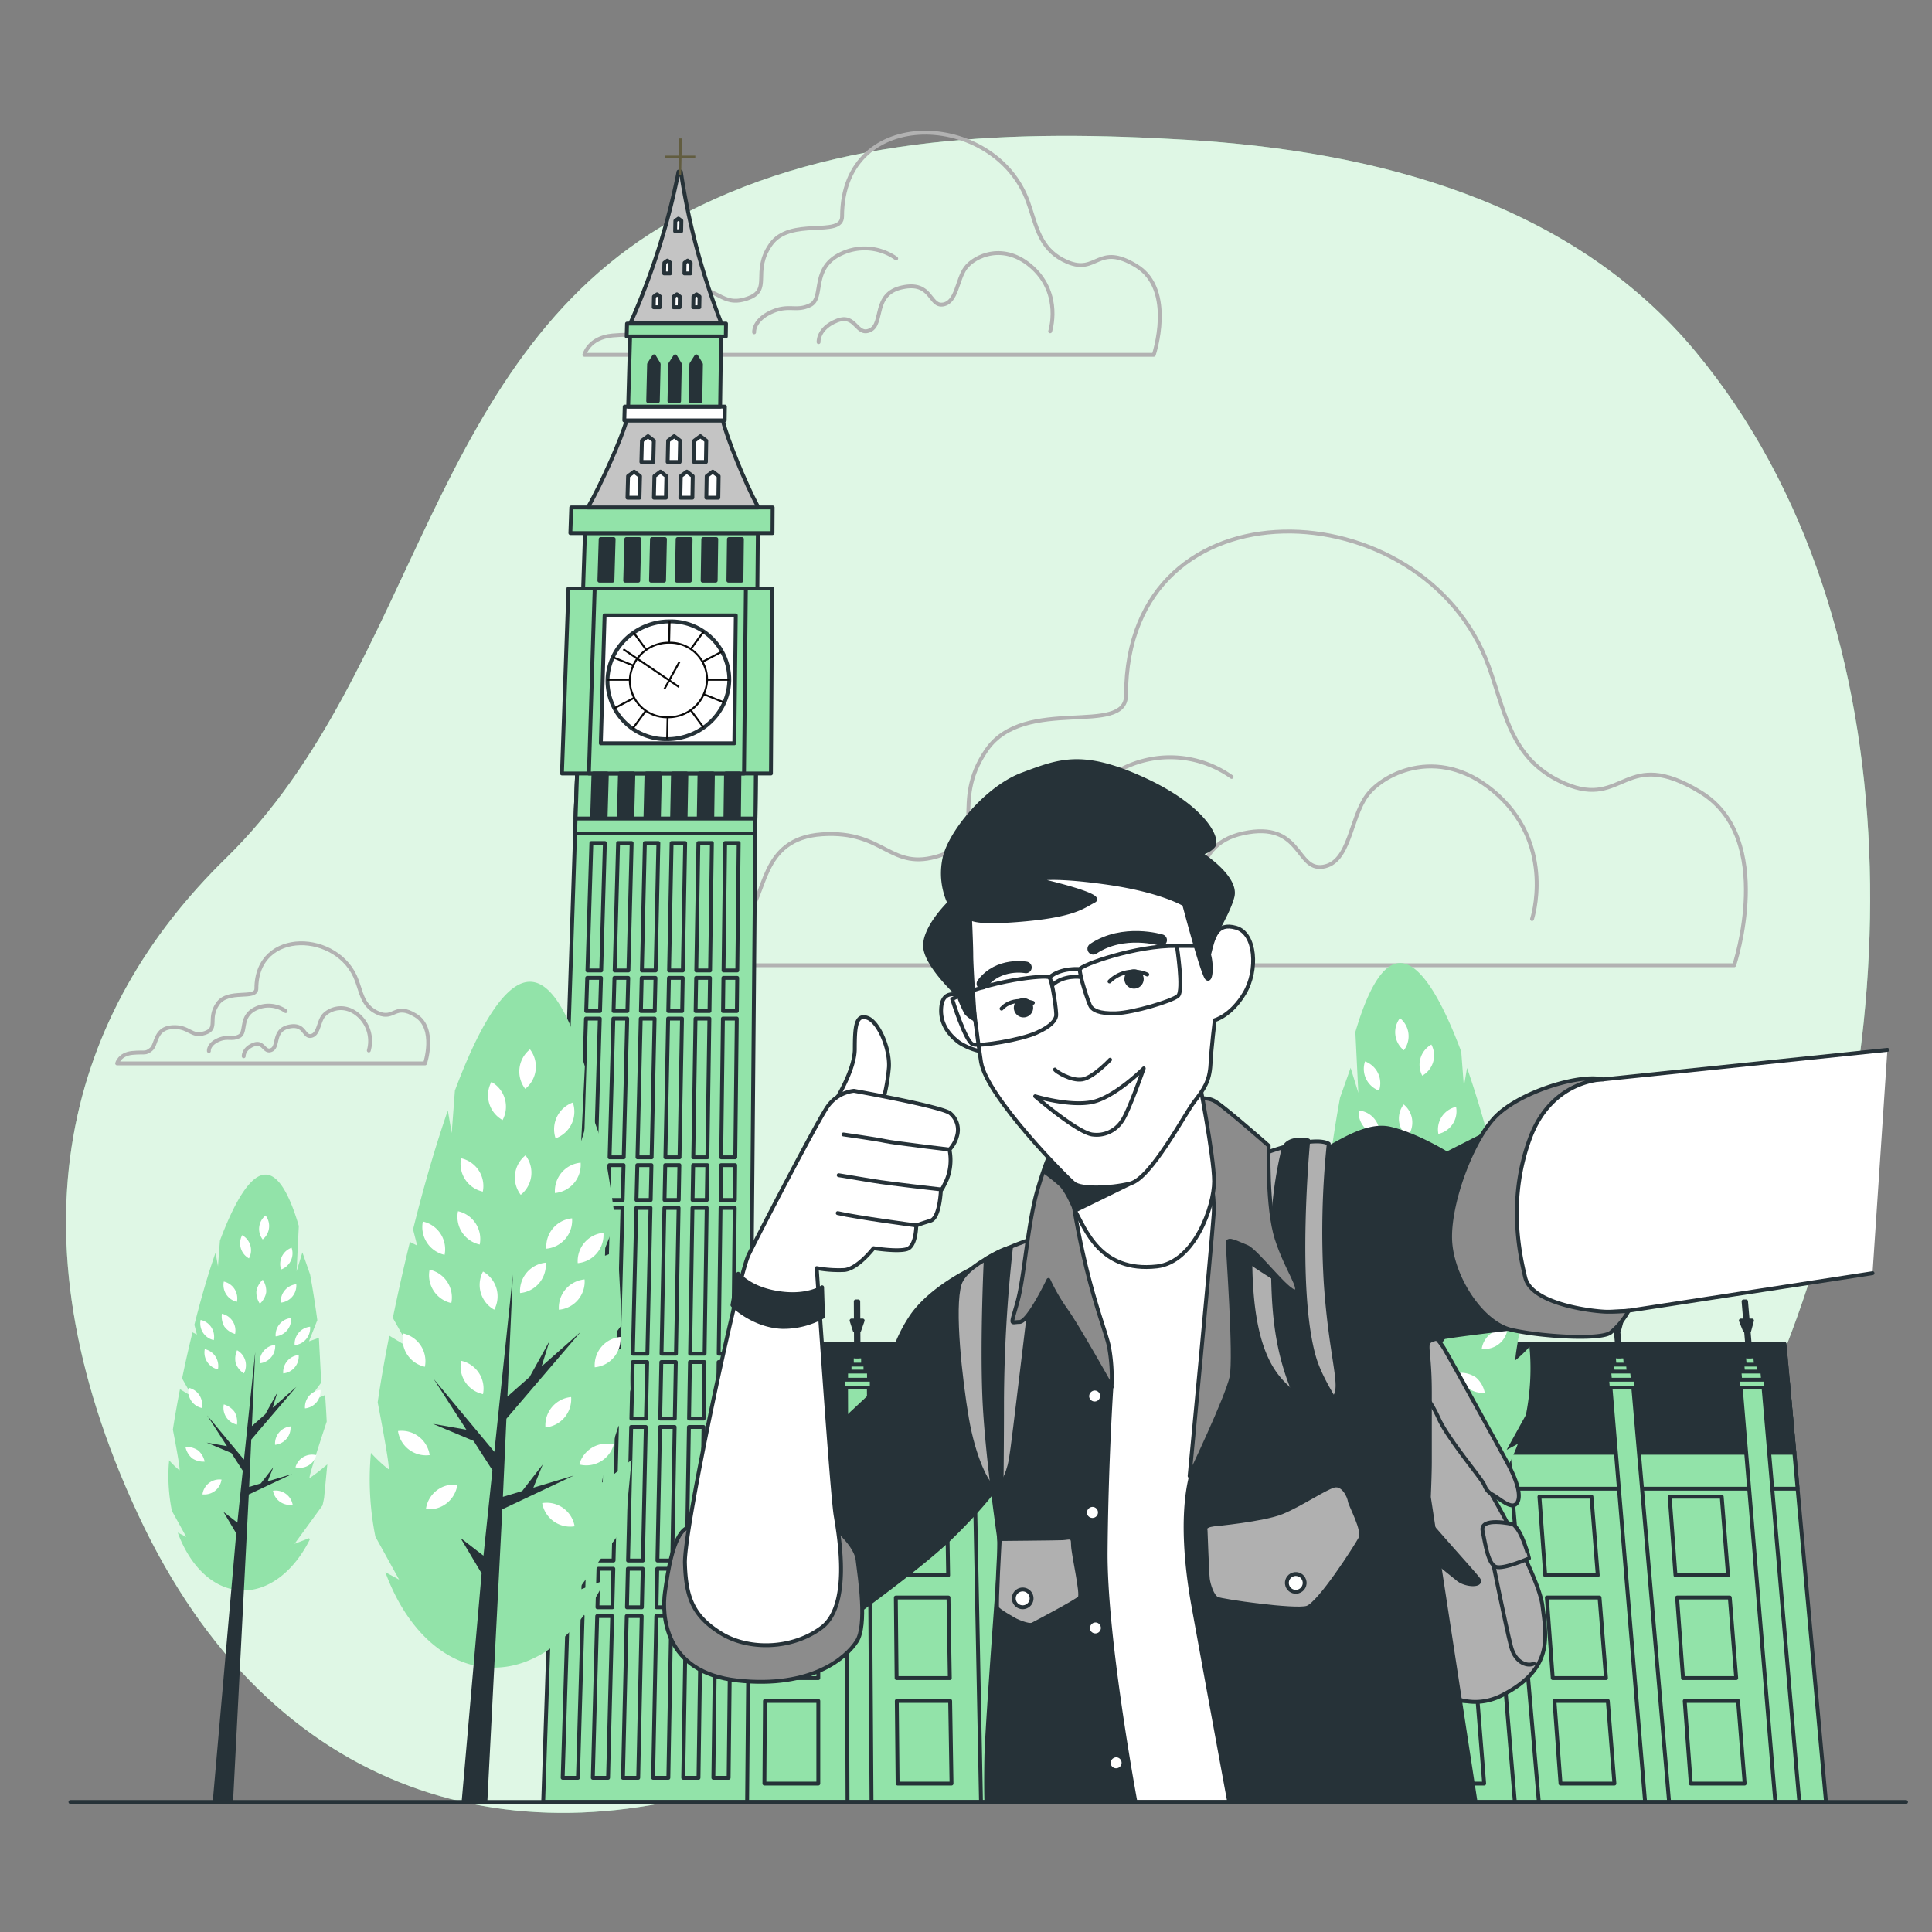 <svg xmlns="http://www.w3.org/2000/svg" viewBox="0 0 500 500"><rect x="0" y="0" width="500" height="500" fill="#808080" stroke="none"/><g id="background-simple"><path d="M459.15,356.11c34-80.54,38.32-194.37-20.31-265.07-32.34-39-83.22-52-131.79-54.86-43.53-2.6-90.13-1.56-129.67,19-67,34.92-68.69,117.94-118.91,166.93C18,261.64,1.2,317.92,35.76,392s98.75,90.85,161.94,67.15,91.83-28.64,167.87-16.79c34.94,5.45,60.3-20.78,75.63-49C447.77,381.2,453.8,368.78,459.15,356.11Z" style="fill:#92E3A9"></path><path d="M459.15,356.11c34-80.54,38.32-194.37-20.31-265.07-32.34-39-83.22-52-131.79-54.86-43.53-2.6-90.13-1.56-129.67,19-67,34.92-68.69,117.94-118.91,166.93C18,261.64,1.2,317.92,35.76,392s98.75,90.85,161.94,67.15,91.83-28.64,167.87-16.79c34.94,5.45,60.3-20.78,75.63-49C447.77,381.2,453.8,368.78,459.15,356.11Z" style="fill:#fff;opacity:0.7"></path></g><g id="Clouds"><path d="M266.69,54.15c-.21-.64-.42-1.28-.65-1.92-8.51-23.67-48.11-25.3-48.11,3.79,0,5.6-13.44,0-18.49,7.28s.56,11.76-6.16,14S186,73.94,177.6,74.5s-7.29,8.41-10.09,10.65-2.8,1.12-9,1.68-7.28,5-7.28,5H298.6s5.6-16.81-4.48-23S284,71.14,276.19,67.78C269.71,65,268.5,59.73,266.69,54.15Z" style="fill:none;stroke:#b2b2b2;stroke-linecap:round;stroke-linejoin:round"></path><path d="M271.78,85.74s3.05-9.43-4.44-16.37-15.26-3.05-17.48,0-2.22,8.88-5.82,9.44-2.78-6.11-10.55-4.44-4.71,9.43-8.32,11.09S221.56,81,216.57,83s-4.72,5.55-4.72,5.55" style="fill:none;stroke:#b2b2b2;stroke-linecap:round;stroke-linejoin:round"></path><path d="M231.93,66.89a14.05,14.05,0,0,0-14.21-1.23c-8,3.7-4.32,11.43-8,13.28s-5.56-.31-10.19,1.85S195.17,86,195.17,86" style="fill:none;stroke:#b2b2b2;stroke-linecap:round;stroke-linejoin:round"></path><path d="M92.7,254.79c-.11-.35-.23-.69-.35-1-4.6-12.79-26-13.67-26,2.05,0,3-7.27,0-10,3.93s.3,6.36-3.33,7.57-3.94-1.82-8.48-1.51-3.94,4.54-5.45,5.75-1.51.6-4.84.91-3.94,2.72-3.94,2.72H110s3-9.08-2.43-12.41-5.44,1.21-9.68-.61C94.34,260.65,93.68,257.8,92.7,254.79Z" style="fill:none;stroke:#b2b2b2;stroke-linecap:round;stroke-linejoin:round"></path><path d="M95.45,271.86A8.91,8.91,0,0,0,93.06,263c-4-3.75-8.25-1.65-9.45,0s-1.2,4.8-3.15,5.1-1.5-3.3-5.7-2.4-2.54,5.1-4.49,6-2-2.4-4.65-1.35-2.55,3-2.55,3" style="fill:none;stroke:#b2b2b2;stroke-linecap:round;stroke-linejoin:round"></path><path d="M73.92,261.67a7.6,7.6,0,0,0-7.68-.67c-4.34,2-2.33,6.18-4.34,7.18s-3-.16-5.51,1S54.06,272,54.06,272" style="fill:none;stroke:#b2b2b2;stroke-linecap:round;stroke-linejoin:round"></path><path d="M386.55,176.21c-.4-1.24-.82-2.49-1.27-3.74-16.61-46.18-93.86-49.36-93.86,7.39,0,10.93-26.23,0-36.07,14.2s1.1,23-12,27.33-14.21-6.56-30.6-5.47-14.21,16.4-19.68,20.77-5.46,2.19-17.48,3.28-14.21,9.84-14.21,9.84H448.81S459.74,217,440.07,205s-19.68,4.38-35-2.18C392.45,197.39,390.09,187.11,386.55,176.21Z" style="fill:none;stroke:#b2b2b2;stroke-linecap:round;stroke-linejoin:round"></path><path d="M279.56,243.26s-.54-7,9.21-10.82,9.74,8.12,16.78,4.87,1.08-18.41,16.24-21.66,13.53,9.75,20.57,8.67,7-12.46,11.37-18.41,19.48-13.53,34.1,0,8.66,31.94,8.66,31.94" style="fill:none;stroke:#b2b2b2;stroke-linecap:round;stroke-linejoin:round"></path><path d="M318.74,201.07A27.42,27.42,0,0,0,291,198.66c-15.68,7.23-8.44,22.3-15.68,25.92s-10.84-.6-19.88,3.61S247,238.44,247,238.44" style="fill:none;stroke:#b2b2b2;stroke-linecap:round;stroke-linejoin:round"></path></g><g id="Building"><polygon points="472.57 466.35 461.82 347.8 189.78 347.8 188.51 466.35 472.57 466.35" style="fill:#92E3A9;stroke:#263238;stroke-linecap:round;stroke-linejoin:round"></polygon><polygon points="465.22 385.27 189.38 385.27 189.68 356.84 462.64 356.84 465.22 385.27" style="fill:#92E3A9;stroke:#263238;stroke-linecap:round;stroke-linejoin:round"></polygon><polygon points="464.38 375.98 189.47 375.98 189.78 347.8 461.82 347.8 464.38 375.98" style="fill:#263238;stroke:#263238;stroke-linecap:round;stroke-linejoin:round"></polygon><polygon points="193.35 466.35 196.13 137.96 151.39 137.96 140.58 466.35 193.35 466.35" style="fill:#92E3A9;stroke:#263238;stroke-linecap:round;stroke-linejoin:round"></polygon><polygon points="195.47 215.7 148.83 215.7 150.92 152.3 196.01 152.3 195.47 215.7" style="fill:#92E3A9;stroke:#263238;stroke-linecap:round;stroke-linejoin:round"></polygon><polygon points="195.51 211.84 148.96 211.84 150.92 152.3 196.01 152.3 195.51 211.84" style="fill:#92E3A9;stroke:#263238;stroke-linecap:round;stroke-linejoin:round"></polygon><polygon points="199.52 200.18 145.43 200.18 147.11 152.3 199.82 152.3 199.52 200.18" style="fill:#92E3A9;stroke:#263238;stroke-linecap:round;stroke-linejoin:round"></polygon><polygon points="192.55 200.18 152.4 200.18 153.9 152.3 193.03 152.3 192.55 200.18" style="fill:#92E3A9;stroke:#263238;stroke-linecap:round;stroke-linejoin:round"></polygon><polygon points="190.42 159.26 156.47 159.26 155.49 192.37 190.04 192.37 190.42 159.26" style="fill:#fff;stroke:#263238;stroke-linecap:round;stroke-linejoin:round"></polygon><path d="M188.74,175.93a15.14,15.14,0,0,0-15.45-15.11c-8.63,0-15.83,6.74-16.07,15.11a15.11,15.11,0,0,0,15.44,15.36C181.43,191.29,188.63,184.38,188.74,175.93Z" style="fill:#fff;stroke:#263238;stroke-linecap:round;stroke-linejoin:round"></path><path d="M183,175.93a9.58,9.58,0,0,0-9.78-9.59A10.05,10.05,0,0,0,163,175.93a9.56,9.56,0,0,0,9.77,9.69A10.05,10.05,0,0,0,183,175.93Z" style="fill:none;stroke:#0b0b0b;stroke-linejoin:round;stroke-width:0.5px"></path><line x1="173.29" y1="160.82" x2="173.17" y2="166.34" style="fill:none;stroke:#0b0b0b;stroke-linejoin:round;stroke-width:0.5px"></line><line x1="172.78" y1="185.62" x2="172.66" y2="191.29" style="fill:none;stroke:#0b0b0b;stroke-linejoin:round;stroke-width:0.5px"></line><line x1="188.74" y1="175.93" x2="182.95" y2="175.93" style="fill:none;stroke:#0b0b0b;stroke-linejoin:round;stroke-width:0.5px"></line><line x1="163.01" y1="175.93" x2="157.22" y2="175.93" style="fill:none;stroke:#0b0b0b;stroke-linejoin:round;stroke-width:0.5px"></line><line x1="182.09" y1="163.45" x2="178.75" y2="168.02" style="fill:none;stroke:#0b0b0b;stroke-linejoin:round;stroke-width:0.5px"></line><line x1="167.15" y1="183.91" x2="163.74" y2="188.58" style="fill:none;stroke:#0b0b0b;stroke-linejoin:round;stroke-width:0.5px"></line><line x1="186.88" y1="168.61" x2="181.78" y2="171.29" style="fill:none;stroke:#0b0b0b;stroke-linejoin:round;stroke-width:0.5px"></line><line x1="164.13" y1="180.59" x2="158.97" y2="183.31" style="fill:none;stroke:#0b0b0b;stroke-linejoin:round;stroke-width:0.5px"></line><line x1="187.45" y1="181.81" x2="182.12" y2="179.65" style="fill:none;stroke:#0b0b0b;stroke-linejoin:round;stroke-width:0.5px"></line><line x1="163.87" y1="172.23" x2="158.6" y2="170.08" style="fill:none;stroke:#0b0b0b;stroke-linejoin:round;stroke-width:0.5px"></line><line x1="182.09" y1="188.3" x2="178.73" y2="183.74" style="fill:none;stroke:#0b0b0b;stroke-linejoin:round;stroke-width:0.5px"></line><line x1="167.27" y1="168.19" x2="163.98" y2="163.72" style="fill:none;stroke:#0b0b0b;stroke-linejoin:round;stroke-width:0.5px"></line><line x1="175.72" y1="177.79" x2="161.32" y2="168.02" style="fill:none;stroke:#0b0b0b;stroke-linejoin:round;stroke-width:0.5px"></line><line x1="171.94" y1="178.34" x2="175.84" y2="171.29" style="fill:none;stroke:#0b0b0b;stroke-linejoin:round;stroke-width:0.5px"></line><polygon points="199.96 131.33 147.84 131.33 147.61 137.96 199.92 137.96 199.96 131.33" style="fill:#92E3A9;stroke:#263238;stroke-linecap:round;stroke-linejoin:round"></polygon><path d="M187.06,108.81H162.15c-1.21,4.49-6.44,16.28-10,22.52h44v-.2C192.8,124.91,188.08,113.25,187.06,108.81Z" style="fill:#c4c4c4;stroke:#263238;stroke-linecap:round;stroke-linejoin:round"></path><polygon points="187.6 105.23 161.67 105.23 161.57 108.81 187.55 108.81 187.6 105.23" style="fill:#fff;stroke:#263238;stroke-linecap:round;stroke-linejoin:round"></polygon><polygon points="187.89 83.75 162.27 83.75 162.18 87.09 187.84 87.09 187.89 83.75" style="fill:#92E3A9;stroke:#263238;stroke-linecap:round;stroke-linejoin:round"></polygon><polygon points="186.62 87.09 163.07 87.09 162.57 105.23 186.37 105.23 186.62 87.09" style="fill:#92E3A9;stroke:#263238;stroke-linecap:round;stroke-linejoin:round"></polygon><path d="M176.2,44.43h-.6A184.18,184.18,0,0,1,163.16,83.6h23.51A180.78,180.78,0,0,1,176.2,44.43Z" style="fill:#c4c4c4;stroke:#263238;stroke-linecap:round;stroke-linejoin:round"></path><polygon points="169.08 119.56 165.99 119.56 166.13 114.05 167.7 112.89 169.21 114.05 169.08 119.56" style="fill:#fff;stroke:#263238;stroke-linecap:round;stroke-linejoin:round"></polygon><polygon points="175.89 119.56 172.79 119.56 172.91 114.05 174.48 112.89 176 114.05 175.89 119.56" style="fill:#fff;stroke:#263238;stroke-linecap:round;stroke-linejoin:round"></polygon><polygon points="182.69 119.56 179.6 119.56 179.7 114.05 181.26 112.89 182.78 114.05 182.69 119.56" style="fill:#fff;stroke:#263238;stroke-linecap:round;stroke-linejoin:round"></polygon><polygon points="170.25 103.81 167.75 103.81 167.98 94.22 169.27 92.22 170.47 94.22 170.25 103.81" style="fill:#263238;stroke:#263238;stroke-linecap:round;stroke-linejoin:round"></polygon><polygon points="175.75 103.81 173.25 103.81 173.45 94.22 174.74 92.22 175.94 94.22 175.75 103.81" style="fill:#263238;stroke:#263238;stroke-linecap:round;stroke-linejoin:round"></polygon><polygon points="181.25 103.81 178.75 103.81 178.92 94.22 180.2 92.22 181.41 94.22 181.25 103.81" style="fill:#263238;stroke:#263238;stroke-linecap:round;stroke-linejoin:round"></polygon><polygon points="165.5 128.8 162.39 128.8 162.54 123.23 164.12 122.06 165.64 123.23 165.5 128.8" style="fill:#fff;stroke:#263238;stroke-linecap:round;stroke-linejoin:round"></polygon><polygon points="172.34 128.8 169.23 128.8 169.36 123.23 170.94 122.06 172.46 123.23 172.34 128.8" style="fill:#fff;stroke:#263238;stroke-linecap:round;stroke-linejoin:round"></polygon><polygon points="179.19 128.8 176.08 128.8 176.19 123.23 177.76 122.06 179.28 123.23 179.19 128.8" style="fill:#fff;stroke:#263238;stroke-linecap:round;stroke-linejoin:round"></polygon><polygon points="185.91 128.8 182.8 128.8 182.89 123.23 184.46 122.06 185.99 123.23 185.91 128.8" style="fill:#fff;stroke:#263238;stroke-linecap:round;stroke-linejoin:round"></polygon><polygon points="158.5 150.27 155.12 150.27 155.45 139.5 158.81 139.5 158.5 150.27" style="fill:#263238;stroke:#263238;stroke-linecap:round;stroke-linejoin:round"></polygon><polygon points="165.18 150.27 161.8 150.27 162.09 139.5 165.45 139.5 165.18 150.27" style="fill:#263238;stroke:#263238;stroke-linecap:round;stroke-linejoin:round"></polygon><polygon points="171.86 150.27 168.48 150.27 168.73 139.5 172.09 139.5 171.86 150.27" style="fill:#263238;stroke:#263238;stroke-linecap:round;stroke-linejoin:round"></polygon><polygon points="178.54 150.27 175.16 150.27 175.37 139.5 178.73 139.5 178.54 150.27" style="fill:#263238;stroke:#263238;stroke-linecap:round;stroke-linejoin:round"></polygon><polygon points="185.22 150.27 181.84 150.27 182.01 139.5 185.37 139.5 185.22 150.27" style="fill:#263238;stroke:#263238;stroke-linecap:round;stroke-linejoin:round"></polygon><polygon points="191.89 150.27 188.51 150.27 188.65 139.5 192.01 139.5 191.89 150.27" style="fill:#263238;stroke:#263238;stroke-linecap:round;stroke-linejoin:round"></polygon><polygon points="156.73 211.67 153.24 211.67 153.59 200.18 157.06 200.18 156.73 211.67" style="fill:#263238;stroke:#263238;stroke-linecap:round;stroke-linejoin:round"></polygon><polygon points="163.63 211.67 160.14 211.67 160.45 200.18 163.92 200.18 163.63 211.67" style="fill:#263238;stroke:#263238;stroke-linecap:round;stroke-linejoin:round"></polygon><polygon points="170.53 211.67 167.04 211.67 167.31 200.18 170.78 200.18 170.53 211.67" style="fill:#263238;stroke:#263238;stroke-linecap:round;stroke-linejoin:round"></polygon><polygon points="177.43 211.67 173.94 211.67 174.17 200.18 177.64 200.18 177.43 211.67" style="fill:#263238;stroke:#263238;stroke-linecap:round;stroke-linejoin:round"></polygon><polygon points="184.34 211.67 180.84 211.67 181.03 200.18 184.5 200.18 184.34 211.67" style="fill:#263238;stroke:#263238;stroke-linecap:round;stroke-linejoin:round"></polygon><polygon points="191.24 211.67 187.74 211.67 187.89 200.18 191.36 200.18 191.24 211.67" style="fill:#263238;stroke:#263238;stroke-linecap:round;stroke-linejoin:round"></polygon><polygon points="155.59 251.15 152.03 251.15 153.04 218.18 156.54 218.18 155.59 251.15" style="fill:#92E3A9;stroke:#263238;stroke-linecap:round;stroke-linejoin:round"></polygon><polygon points="162.64 251.15 159.07 251.15 159.96 218.18 163.47 218.18 162.64 251.15" style="fill:#92E3A9;stroke:#263238;stroke-linecap:round;stroke-linejoin:round"></polygon><polygon points="169.68 251.15 166.12 251.15 166.89 218.18 170.39 218.18 169.68 251.15" style="fill:#92E3A9;stroke:#263238;stroke-linecap:round;stroke-linejoin:round"></polygon><polygon points="176.72 251.15 173.16 251.15 173.81 218.18 177.32 218.18 176.72 251.15" style="fill:#92E3A9;stroke:#263238;stroke-linecap:round;stroke-linejoin:round"></polygon><polygon points="183.77 251.15 180.2 251.15 180.74 218.18 184.24 218.18 183.77 251.15" style="fill:#92E3A9;stroke:#263238;stroke-linecap:round;stroke-linejoin:round"></polygon><polygon points="190.81 251.15 187.25 251.15 187.66 218.18 191.17 218.18 190.81 251.15" style="fill:#92E3A9;stroke:#263238;stroke-linecap:round;stroke-linejoin:round"></polygon><polygon points="155.29 261.65 151.71 261.65 151.97 253.08 155.54 253.08 155.29 261.65" style="fill:#92E3A9;stroke:#263238;stroke-linecap:round;stroke-linejoin:round"></polygon><polygon points="162.37 261.65 158.79 261.65 159.02 253.08 162.59 253.08 162.37 261.65" style="fill:#92E3A9;stroke:#263238;stroke-linecap:round;stroke-linejoin:round"></polygon><polygon points="169.45 261.65 165.87 261.65 166.07 253.08 169.64 253.08 169.45 261.65" style="fill:#92E3A9;stroke:#263238;stroke-linecap:round;stroke-linejoin:round"></polygon><polygon points="176.54 261.65 172.95 261.65 173.12 253.08 176.69 253.08 176.54 261.65" style="fill:#92E3A9;stroke:#263238;stroke-linecap:round;stroke-linejoin:round"></polygon><polygon points="183.62 261.65 180.03 261.65 180.17 253.08 183.74 253.08 183.62 261.65" style="fill:#92E3A9;stroke:#263238;stroke-linecap:round;stroke-linejoin:round"></polygon><polygon points="190.7 261.65 187.12 261.65 187.22 253.08 190.79 253.08 190.7 261.65" style="fill:#92E3A9;stroke:#263238;stroke-linecap:round;stroke-linejoin:round"></polygon><polygon points="153.88 310.55 150.21 310.55 150.48 301.54 154.14 301.54 153.88 310.55" style="fill:#92E3A9;stroke:#263238;stroke-linecap:round;stroke-linejoin:round"></polygon><polygon points="161.14 310.55 157.47 310.55 157.71 301.54 161.37 301.54 161.14 310.55" style="fill:#92E3A9;stroke:#263238;stroke-linecap:round;stroke-linejoin:round"></polygon><polygon points="168.4 310.55 164.72 310.55 164.94 301.54 168.59 301.54 168.4 310.55" style="fill:#92E3A9;stroke:#263238;stroke-linecap:round;stroke-linejoin:round"></polygon><polygon points="175.66 310.55 171.98 310.55 172.16 301.54 175.82 301.54 175.66 310.55" style="fill:#92E3A9;stroke:#263238;stroke-linecap:round;stroke-linejoin:round"></polygon><polygon points="182.92 310.55 179.24 310.55 179.39 301.54 183.05 301.54 182.92 310.55" style="fill:#92E3A9;stroke:#263238;stroke-linecap:round;stroke-linejoin:round"></polygon><polygon points="190.18 310.55 186.5 310.55 186.62 301.54 190.27 301.54 190.18 310.55" style="fill:#92E3A9;stroke:#263238;stroke-linecap:round;stroke-linejoin:round"></polygon><polygon points="154.2 299.51 150.54 299.51 151.65 263.6 155.23 263.6 154.2 299.51" style="fill:#92E3A9;stroke:#263238;stroke-linecap:round;stroke-linejoin:round"></polygon><polygon points="161.42 299.51 157.76 299.51 158.74 263.6 162.32 263.6 161.42 299.51" style="fill:#92E3A9;stroke:#263238;stroke-linecap:round;stroke-linejoin:round"></polygon><polygon points="168.64 299.51 164.98 299.51 165.82 263.6 169.41 263.6 168.64 299.51" style="fill:#92E3A9;stroke:#263238;stroke-linecap:round;stroke-linejoin:round"></polygon><polygon points="175.86 299.51 172.2 299.51 172.91 263.6 176.5 263.6 175.86 299.51" style="fill:#92E3A9;stroke:#263238;stroke-linecap:round;stroke-linejoin:round"></polygon><polygon points="183.07 299.51 179.42 299.51 180 263.6 183.59 263.6 183.07 299.51" style="fill:#92E3A9;stroke:#263238;stroke-linecap:round;stroke-linejoin:round"></polygon><polygon points="190.29 299.51 186.64 299.51 187.09 263.6 190.68 263.6 190.29 299.51" style="fill:#92E3A9;stroke:#263238;stroke-linecap:round;stroke-linejoin:round"></polygon><polygon points="152.73 350.34 148.99 350.34 150.14 312.6 153.82 312.6 152.73 350.34" style="fill:#92E3A9;stroke:#263238;stroke-linecap:round;stroke-linejoin:round"></polygon><polygon points="160.14 350.34 156.39 350.34 157.41 312.6 161.09 312.6 160.14 350.34" style="fill:#92E3A9;stroke:#263238;stroke-linecap:round;stroke-linejoin:round"></polygon><polygon points="167.54 350.34 163.79 350.34 164.68 312.6 168.35 312.6 167.54 350.34" style="fill:#92E3A9;stroke:#263238;stroke-linecap:round;stroke-linejoin:round"></polygon><polygon points="174.94 350.34 171.2 350.34 171.94 312.6 175.62 312.6 174.94 350.34" style="fill:#92E3A9;stroke:#263238;stroke-linecap:round;stroke-linejoin:round"></polygon><polygon points="182.35 350.34 178.6 350.34 179.21 312.6 182.89 312.6 182.35 350.34" style="fill:#92E3A9;stroke:#263238;stroke-linecap:round;stroke-linejoin:round"></polygon><polygon points="189.75 350.34 186 350.34 186.48 312.6 190.15 312.6 189.75 350.34" style="fill:#92E3A9;stroke:#263238;stroke-linecap:round;stroke-linejoin:round"></polygon><polygon points="150.84 415.97 146.97 415.97 147.28 405.99 151.13 405.99 150.84 415.97" style="fill:#92E3A9;stroke:#263238;stroke-linecap:round;stroke-linejoin:round"></polygon><polygon points="158.48 415.97 154.62 415.97 154.88 405.99 158.73 405.99 158.48 415.97" style="fill:#92E3A9;stroke:#263238;stroke-linecap:round;stroke-linejoin:round"></polygon><polygon points="166.12 415.97 162.26 415.97 162.49 405.99 166.34 405.99 166.12 415.97" style="fill:#92E3A9;stroke:#263238;stroke-linecap:round;stroke-linejoin:round"></polygon><polygon points="173.76 415.97 169.9 415.97 170.09 405.99 173.94 405.99 173.76 415.97" style="fill:#92E3A9;stroke:#263238;stroke-linecap:round;stroke-linejoin:round"></polygon><polygon points="181.41 415.97 177.54 415.97 177.7 405.99 181.55 405.99 181.41 415.97" style="fill:#92E3A9;stroke:#263238;stroke-linecap:round;stroke-linejoin:round"></polygon><polygon points="189.05 415.97 185.18 415.97 185.3 405.99 189.15 405.99 189.05 415.97" style="fill:#92E3A9;stroke:#263238;stroke-linecap:round;stroke-linejoin:round"></polygon><polygon points="149.57 460.1 145.62 460.1 146.91 418.24 150.78 418.24 149.57 460.1" style="fill:#92E3A9;stroke:#263238;stroke-linecap:round;stroke-linejoin:round"></polygon><polygon points="157.37 460.1 153.42 460.1 154.55 418.24 158.43 418.24 157.37 460.1" style="fill:#92E3A9;stroke:#263238;stroke-linecap:round;stroke-linejoin:round"></polygon><polygon points="165.17 460.1 161.22 460.1 162.2 418.24 166.07 418.24 165.17 460.1" style="fill:#92E3A9;stroke:#263238;stroke-linecap:round;stroke-linejoin:round"></polygon><polygon points="172.97 460.1 169.02 460.1 169.85 418.24 173.72 418.24 172.97 460.1" style="fill:#92E3A9;stroke:#263238;stroke-linecap:round;stroke-linejoin:round"></polygon><polygon points="180.77 460.1 176.82 460.1 177.5 418.24 181.37 418.24 180.77 460.1" style="fill:#92E3A9;stroke:#263238;stroke-linecap:round;stroke-linejoin:round"></polygon><polygon points="188.57 460.1 184.62 460.1 185.15 418.24 189.02 418.24 188.57 460.1" style="fill:#92E3A9;stroke:#263238;stroke-linecap:round;stroke-linejoin:round"></polygon><polygon points="152.25 367.13 148.47 367.13 148.92 352.5 152.67 352.5 152.25 367.13" style="fill:#92E3A9;stroke:#263238;stroke-linecap:round;stroke-linejoin:round"></polygon><polygon points="159.71 367.13 155.94 367.13 156.33 352.5 160.08 352.5 159.71 367.13" style="fill:#92E3A9;stroke:#263238;stroke-linecap:round;stroke-linejoin:round"></polygon><polygon points="167.18 367.13 163.4 367.13 163.74 352.5 167.49 352.5 167.18 367.13" style="fill:#92E3A9;stroke:#263238;stroke-linecap:round;stroke-linejoin:round"></polygon><polygon points="174.64 367.13 170.86 367.13 171.15 352.5 174.9 352.5 174.64 367.13" style="fill:#92E3A9;stroke:#263238;stroke-linecap:round;stroke-linejoin:round"></polygon><polygon points="182.1 367.13 178.33 367.13 178.56 352.5 182.31 352.5 182.1 367.13" style="fill:#92E3A9;stroke:#263238;stroke-linecap:round;stroke-linejoin:round"></polygon><polygon points="189.57 367.13 185.79 367.13 185.97 352.5 189.73 352.5 189.57 367.13" style="fill:#92E3A9;stroke:#263238;stroke-linecap:round;stroke-linejoin:round"></polygon><polygon points="151.19 403.86 147.34 403.86 148.41 369.3 152.19 369.3 151.19 403.86" style="fill:#92E3A9;stroke:#263238;stroke-linecap:round;stroke-linejoin:round"></polygon><polygon points="158.79 403.86 154.94 403.86 155.88 369.3 159.66 369.3 158.79 403.86" style="fill:#92E3A9;stroke:#263238;stroke-linecap:round;stroke-linejoin:round"></polygon><polygon points="166.38 403.86 162.54 403.86 163.35 369.3 167.13 369.3 166.38 403.86" style="fill:#92E3A9;stroke:#263238;stroke-linecap:round;stroke-linejoin:round"></polygon><polygon points="173.98 403.86 170.14 403.86 170.82 369.3 174.6 369.3 173.98 403.86" style="fill:#92E3A9;stroke:#263238;stroke-linecap:round;stroke-linejoin:round"></polygon><polygon points="181.58 403.86 177.73 403.86 178.29 369.3 182.07 369.3 181.58 403.86" style="fill:#92E3A9;stroke:#263238;stroke-linecap:round;stroke-linejoin:round"></polygon><polygon points="189.18 403.86 185.33 403.86 185.76 369.3 189.55 369.3 189.18 403.86" style="fill:#92E3A9;stroke:#263238;stroke-linecap:round;stroke-linejoin:round"></polygon><polygon points="176.48 35.82 175.76 35.82 175.57 45.4 176.28 45.4 176.48 35.82" style="fill:#625d40"></polygon><polygon points="179.94 40.92 179.95 40.28 172.11 40.28 172.1 40.92 179.94 40.92" style="fill:#625d40"></polygon><polygon points="176.29 59.84 174.72 59.84 174.78 57.13 175.57 56.57 176.34 57.13 176.29 59.84" style="fill:#fff;stroke:#263238;stroke-linecap:round;stroke-linejoin:round"></polygon><polygon points="175.89 79.51 174.31 79.51 174.36 76.75 175.17 76.17 175.94 76.75 175.89 79.51" style="fill:#fff;stroke:#263238;stroke-linecap:round;stroke-linejoin:round"></polygon><polygon points="170.76 79.51 169.18 79.51 169.24 76.75 170.05 76.17 170.82 76.75 170.76 79.51" style="fill:#fff;stroke:#263238;stroke-linecap:round;stroke-linejoin:round"></polygon><polygon points="180.99 79.51 179.41 79.51 179.46 76.75 180.26 76.17 181.04 76.75 180.99 79.51" style="fill:#fff;stroke:#263238;stroke-linecap:round;stroke-linejoin:round"></polygon><polygon points="173.44 70.75 171.86 70.75 171.93 68.01 172.72 67.44 173.5 68.01 173.44 70.75" style="fill:#fff;stroke:#263238;stroke-linecap:round;stroke-linejoin:round"></polygon><polygon points="178.69 70.75 177.12 70.75 177.17 68.01 177.97 67.44 178.74 68.01 178.69 70.75" style="fill:#fff;stroke:#263238;stroke-linecap:round;stroke-linejoin:round"></polygon><polygon points="225.55 466.35 224.85 357.92 218.95 357.92 219.34 466.35 225.55 466.35" style="fill:#92E3A9;stroke:#263238;stroke-linecap:round;stroke-linejoin:round"></polygon><polygon points="223.35 351.05 220.45 351.05 220.47 353.69 223.37 353.69 223.35 351.05" style="fill:#92E3A9;stroke:#263238;stroke-linecap:round;stroke-linejoin:round"></polygon><polygon points="223.26 341.75 220.38 341.75 221.22 344.37 222.35 344.37 223.26 341.75" style="fill:#92E3A9;stroke:#263238;stroke-linecap:round;stroke-linejoin:round"></polygon><polygon points="223.97 353.16 219.86 353.16 219.87 355.81 223.98 355.81 223.97 353.16" style="fill:#92E3A9;stroke:#263238;stroke-linecap:round;stroke-linejoin:round"></polygon><polygon points="224.88 354.96 218.97 354.96 218.97 357.19 224.9 357.19 224.88 354.96" style="fill:#92E3A9;stroke:#263238;stroke-linecap:round;stroke-linejoin:round"></polygon><polygon points="225.6 357.08 218.27 357.08 218.28 359.1 225.61 359.1 225.6 357.08" style="fill:#92E3A9;stroke:#263238;stroke-linecap:round;stroke-linejoin:round"></polygon><polygon points="222.12 336.8 221.47 336.8 221.54 351.02 222.2 351.02 222.12 336.8" style="fill:#92E3A9;stroke:#263238;stroke-linecap:round;stroke-linejoin:round"></polygon><polygon points="260.09 466.35 257.66 357.92 251.76 357.92 253.88 466.35 260.09 466.35" style="fill:#92E3A9;stroke:#263238;stroke-linecap:round;stroke-linejoin:round"></polygon><polygon points="256.05 351.05 253.15 351.05 253.2 353.69 256.11 353.69 256.05 351.05" style="fill:#92E3A9;stroke:#263238;stroke-linecap:round;stroke-linejoin:round"></polygon><polygon points="255.81 341.75 252.92 341.75 253.81 344.37 254.94 344.37 255.81 341.75" style="fill:#92E3A9;stroke:#263238;stroke-linecap:round;stroke-linejoin:round"></polygon><polygon points="256.7 353.16 252.59 353.16 252.65 355.81 256.76 355.81 256.7 353.16" style="fill:#92E3A9;stroke:#263238;stroke-linecap:round;stroke-linejoin:round"></polygon><polygon points="257.64 354.96 251.73 354.96 251.77 357.19 257.69 357.19 257.64 354.96" style="fill:#92E3A9;stroke:#263238;stroke-linecap:round;stroke-linejoin:round"></polygon><polygon points="258.39 357.08 251.06 357.08 251.1 359.1 258.44 359.1 258.39 357.08" style="fill:#92E3A9;stroke:#263238;stroke-linecap:round;stroke-linejoin:round"></polygon><polygon points="254.59 336.8 253.94 336.8 254.23 351.02 254.89 351.02 254.59 336.8" style="fill:#92E3A9;stroke:#263238;stroke-linecap:round;stroke-linejoin:round"></polygon><polygon points="294.63 466.35 290.46 357.92 284.56 357.92 288.42 466.35 294.63 466.35" style="fill:#92E3A9;stroke:#263238;stroke-linecap:round;stroke-linejoin:round"></polygon><polygon points="288.75 351.05 285.85 351.05 285.94 353.69 288.85 353.69 288.75 351.05" style="fill:#92E3A9;stroke:#263238;stroke-linecap:round;stroke-linejoin:round"></polygon><polygon points="288.36 341.75 285.47 341.75 286.39 344.37 287.53 344.37 288.36 341.75" style="fill:#92E3A9;stroke:#263238;stroke-linecap:round;stroke-linejoin:round"></polygon><polygon points="289.43 353.16 285.32 353.16 285.42 355.81 289.53 355.81 289.43 353.16" style="fill:#92E3A9;stroke:#263238;stroke-linecap:round;stroke-linejoin:round"></polygon><polygon points="290.4 354.96 284.49 354.96 284.56 357.19 290.49 357.19 290.4 354.96" style="fill:#92E3A9;stroke:#263238;stroke-linecap:round;stroke-linejoin:round"></polygon><polygon points="291.18 357.08 283.86 357.08 283.93 359.1 291.26 359.1 291.18 357.08" style="fill:#92E3A9;stroke:#263238;stroke-linecap:round;stroke-linejoin:round"></polygon><polygon points="287.06 336.8 286.4 336.8 286.93 351.02 287.59 351.02 287.06 336.8" style="fill:#92E3A9;stroke:#263238;stroke-linecap:round;stroke-linejoin:round"></polygon><polygon points="329.17 466.35 323.27 357.92 317.37 357.92 322.96 466.35 329.17 466.35" style="fill:#92E3A9;stroke:#263238;stroke-linecap:round;stroke-linejoin:round"></polygon><polygon points="321.44 351.05 318.54 351.05 318.68 353.69 321.59 353.69 321.44 351.05" style="fill:#92E3A9;stroke:#263238;stroke-linecap:round;stroke-linejoin:round"></polygon><polygon points="320.91 341.75 318.02 341.75 318.98 344.37 320.12 344.37 320.91 341.75" style="fill:#92E3A9;stroke:#263238;stroke-linecap:round;stroke-linejoin:round"></polygon><polygon points="322.16 353.16 318.05 353.16 318.19 355.81 322.3 355.81 322.16 353.16" style="fill:#92E3A9;stroke:#263238;stroke-linecap:round;stroke-linejoin:round"></polygon><polygon points="323.16 354.96 317.24 354.96 317.36 357.19 323.28 357.19 323.16 354.96" style="fill:#92E3A9;stroke:#263238;stroke-linecap:round;stroke-linejoin:round"></polygon><polygon points="323.98 357.08 316.65 357.08 316.75 359.1 324.09 359.1 323.98 357.08" style="fill:#92E3A9;stroke:#263238;stroke-linecap:round;stroke-linejoin:round"></polygon><polygon points="319.53 336.8 318.87 336.8 319.63 351.02 320.29 351.02 319.53 336.8" style="fill:#92E3A9;stroke:#263238;stroke-linecap:round;stroke-linejoin:round"></polygon><polygon points="363.71 466.35 356.07 357.92 350.18 357.92 357.5 466.35 363.71 466.35" style="fill:#92E3A9;stroke:#263238;stroke-linecap:round;stroke-linejoin:round"></polygon><polygon points="354.14 351.05 351.24 351.05 351.42 353.69 354.32 353.69 354.14 351.05" style="fill:#92E3A9;stroke:#263238;stroke-linecap:round;stroke-linejoin:round"></polygon><polygon points="353.46 341.75 350.57 341.75 351.57 344.37 352.71 344.37 353.46 341.75" style="fill:#92E3A9;stroke:#263238;stroke-linecap:round;stroke-linejoin:round"></polygon><polygon points="354.89 353.16 350.78 353.16 350.96 355.81 355.07 355.81 354.89 353.16" style="fill:#92E3A9;stroke:#263238;stroke-linecap:round;stroke-linejoin:round"></polygon><polygon points="355.92 354.96 350 354.96 350.15 357.19 356.07 357.19 355.92 354.96" style="fill:#92E3A9;stroke:#263238;stroke-linecap:round;stroke-linejoin:round"></polygon><polygon points="356.77 357.08 349.44 357.08 349.58 359.1 356.91 359.1 356.77 357.08" style="fill:#92E3A9;stroke:#263238;stroke-linecap:round;stroke-linejoin:round"></polygon><polygon points="352 336.8 351.34 336.8 352.32 351.02 352.98 351.02 352 336.8" style="fill:#92E3A9;stroke:#263238;stroke-linecap:round;stroke-linejoin:round"></polygon><polygon points="398.25 466.35 388.88 357.92 382.98 357.92 392.04 466.35 398.25 466.35" style="fill:#92E3A9;stroke:#263238;stroke-linecap:round;stroke-linejoin:round"></polygon><polygon points="386.84 351.05 383.94 351.05 384.16 353.69 387.06 353.69 386.84 351.05" style="fill:#92E3A9;stroke:#263238;stroke-linecap:round;stroke-linejoin:round"></polygon><polygon points="386 341.75 383.12 341.75 384.16 344.37 385.3 344.37 386 341.75" style="fill:#92E3A9;stroke:#263238;stroke-linecap:round;stroke-linejoin:round"></polygon><polygon points="387.62 353.16 383.51 353.16 383.74 355.81 387.85 355.81 387.62 353.16" style="fill:#92E3A9;stroke:#263238;stroke-linecap:round;stroke-linejoin:round"></polygon><polygon points="388.68 354.96 382.76 354.96 382.95 357.19 388.87 357.19 388.68 354.96" style="fill:#92E3A9;stroke:#263238;stroke-linecap:round;stroke-linejoin:round"></polygon><polygon points="389.56 357.08 382.24 357.08 382.4 359.1 389.74 359.1 389.56 357.08" style="fill:#92E3A9;stroke:#263238;stroke-linecap:round;stroke-linejoin:round"></polygon><polygon points="384.47 336.8 383.81 336.8 385.02 351.02 385.68 351.02 384.47 336.8" style="fill:#92E3A9;stroke:#263238;stroke-linecap:round;stroke-linejoin:round"></polygon><polygon points="209.86 367.04 199.91 367.04 199.86 376.01 209.85 376.01 209.86 367.04" style="fill:#92E3A9;stroke:#263238;stroke-linecap:round;stroke-linejoin:round"></polygon><polygon points="204.92 357.37 203.55 366.79 206.22 366.79 204.92 357.37" style="fill:#92E3A9;stroke:#263238;stroke-linecap:round;stroke-linejoin:round"></polygon><polygon points="242.64 367.04 232.7 367.04 232.79 376.01 242.78 376.01 242.64 367.04" style="fill:#92E3A9;stroke:#263238;stroke-linecap:round;stroke-linejoin:round"></polygon><polygon points="237.55 357.37 236.33 366.79 239 366.79 237.55 357.37" style="fill:#92E3A9;stroke:#263238;stroke-linecap:round;stroke-linejoin:round"></polygon><polygon points="275.43 367.04 265.48 367.04 265.72 376.01 275.7 376.01 275.43 367.04" style="fill:#92E3A9;stroke:#263238;stroke-linecap:round;stroke-linejoin:round"></polygon><polygon points="270.18 357.37 269.11 366.79 271.78 366.79 270.18 357.37" style="fill:#92E3A9;stroke:#263238;stroke-linecap:round;stroke-linejoin:round"></polygon><polygon points="308.21 367.04 298.27 367.04 298.64 376.01 308.63 376.01 308.21 367.04" style="fill:#92E3A9;stroke:#263238;stroke-linecap:round;stroke-linejoin:round"></polygon><polygon points="302.81 357.37 301.89 366.79 304.56 366.79 302.81 357.37" style="fill:#92E3A9;stroke:#263238;stroke-linecap:round;stroke-linejoin:round"></polygon><polygon points="340.99 367.04 331.05 367.04 331.57 376.01 341.56 376.01 340.99 367.04" style="fill:#92E3A9;stroke:#263238;stroke-linecap:round;stroke-linejoin:round"></polygon><polygon points="335.44 357.37 334.67 366.79 337.34 366.79 335.44 357.37" style="fill:#92E3A9;stroke:#263238;stroke-linecap:round;stroke-linejoin:round"></polygon><polygon points="373.78 367.04 363.83 367.04 364.5 376.01 374.48 376.01 373.78 367.04" style="fill:#92E3A9;stroke:#263238;stroke-linecap:round;stroke-linejoin:round"></polygon><polygon points="368.07 357.37 367.45 366.79 370.12 366.79 368.07 357.37" style="fill:#92E3A9;stroke:#263238;stroke-linecap:round;stroke-linejoin:round"></polygon><polygon points="211.78 407.68 198.18 407.68 198.31 387.34 211.78 387.34 211.78 407.68" style="fill:#92E3A9;stroke:#263238;stroke-linecap:round;stroke-linejoin:round"></polygon><polygon points="245.38 407.68 231.78 407.68 231.59 387.34 245.06 387.34 245.38 407.68" style="fill:#92E3A9;stroke:#263238;stroke-linecap:round;stroke-linejoin:round"></polygon><polygon points="278.98 407.68 265.38 407.68 264.86 387.34 278.33 387.34 278.98 407.68" style="fill:#92E3A9;stroke:#263238;stroke-linecap:round;stroke-linejoin:round"></polygon><polygon points="312.59 407.68 298.99 407.68 298.14 387.34 311.61 387.34 312.59 407.68" style="fill:#92E3A9;stroke:#263238;stroke-linecap:round;stroke-linejoin:round"></polygon><polygon points="346.19 407.68 332.59 407.68 331.42 387.34 344.89 387.34 346.19 407.68" style="fill:#92E3A9;stroke:#263238;stroke-linecap:round;stroke-linejoin:round"></polygon><polygon points="379.79 407.68 366.19 407.68 364.69 387.34 378.16 387.34 379.79 407.68" style="fill:#92E3A9;stroke:#263238;stroke-linecap:round;stroke-linejoin:round"></polygon><polygon points="211.78 434.29 198.01 434.29 198.14 413.44 211.78 413.44 211.78 434.29" style="fill:#92E3A9;stroke:#263238;stroke-linecap:round;stroke-linejoin:round"></polygon><polygon points="245.81 434.29 232.04 434.29 231.84 413.44 245.47 413.44 245.81 434.29" style="fill:#92E3A9;stroke:#263238;stroke-linecap:round;stroke-linejoin:round"></polygon><polygon points="279.84 434.29 266.06 434.29 265.53 413.44 279.17 413.44 279.84 434.29" style="fill:#92E3A9;stroke:#263238;stroke-linecap:round;stroke-linejoin:round"></polygon><polygon points="313.86 434.29 300.09 434.29 299.23 413.44 312.86 413.44 313.86 434.29" style="fill:#92E3A9;stroke:#263238;stroke-linecap:round;stroke-linejoin:round"></polygon><polygon points="347.89 434.29 334.12 434.29 332.92 413.44 346.56 413.44 347.89 434.29" style="fill:#92E3A9;stroke:#263238;stroke-linecap:round;stroke-linejoin:round"></polygon><polygon points="381.92 434.29 368.15 434.29 366.61 413.44 380.25 413.44 381.92 434.29" style="fill:#92E3A9;stroke:#263238;stroke-linecap:round;stroke-linejoin:round"></polygon><polygon points="211.78 461.59 197.83 461.59 197.97 440.2 211.78 440.2 211.78 461.59" style="fill:#92E3A9;stroke:#263238;stroke-linecap:round;stroke-linejoin:round"></polygon><polygon points="246.25 461.59 232.3 461.59 232.09 440.2 245.9 440.2 246.25 461.59" style="fill:#92E3A9;stroke:#263238;stroke-linecap:round;stroke-linejoin:round"></polygon><polygon points="280.71 461.59 266.76 461.59 266.21 440.2 280.03 440.2 280.71 461.59" style="fill:#92E3A9;stroke:#263238;stroke-linecap:round;stroke-linejoin:round"></polygon><polygon points="315.18 461.59 301.23 461.59 300.34 440.2 314.15 440.2 315.18 461.59" style="fill:#92E3A9;stroke:#263238;stroke-linecap:round;stroke-linejoin:round"></polygon><polygon points="349.64 461.59 335.69 461.59 334.46 440.2 348.27 440.2 349.64 461.59" style="fill:#92E3A9;stroke:#263238;stroke-linecap:round;stroke-linejoin:round"></polygon><polygon points="384.1 461.59 370.15 461.59 368.58 440.2 382.39 440.2 384.1 461.59" style="fill:#92E3A9;stroke:#263238;stroke-linecap:round;stroke-linejoin:round"></polygon><polygon points="431.96 466.35 422.59 357.92 416.69 357.92 425.75 466.35 431.96 466.35" style="fill:#92E3A9;stroke:#263238;stroke-linecap:round;stroke-linejoin:round"></polygon><polygon points="420.55 351.05 417.64 351.05 417.87 353.69 420.77 353.69 420.55 351.05" style="fill:#92E3A9;stroke:#263238;stroke-linecap:round;stroke-linejoin:round"></polygon><polygon points="419.71 341.75 416.82 341.75 417.87 344.37 419.01 344.37 419.71 341.75" style="fill:#92E3A9;stroke:#263238;stroke-linecap:round;stroke-linejoin:round"></polygon><polygon points="421.33 353.16 417.22 353.16 417.44 355.81 421.56 355.81 421.33 353.16" style="fill:#92E3A9;stroke:#263238;stroke-linecap:round;stroke-linejoin:round"></polygon><polygon points="422.38 354.96 416.47 354.96 416.66 357.19 422.58 357.19 422.38 354.96" style="fill:#92E3A9;stroke:#263238;stroke-linecap:round;stroke-linejoin:round"></polygon><polygon points="423.27 357.08 415.94 357.08 416.11 359.1 423.45 359.1 423.27 357.08" style="fill:#92E3A9;stroke:#263238;stroke-linecap:round;stroke-linejoin:round"></polygon><polygon points="418.18 336.8 417.52 336.8 418.73 351.02 419.38 351.02 418.18 336.8" style="fill:#92E3A9;stroke:#263238;stroke-linecap:round;stroke-linejoin:round"></polygon><polygon points="413.5 407.68 399.9 407.68 398.4 387.34 411.87 387.34 413.5 407.68" style="fill:#92E3A9;stroke:#263238;stroke-linecap:round;stroke-linejoin:round"></polygon><polygon points="415.63 434.29 401.85 434.29 400.32 413.44 413.96 413.44 415.63 434.29" style="fill:#92E3A9;stroke:#263238;stroke-linecap:round;stroke-linejoin:round"></polygon><polygon points="417.81 461.59 403.86 461.59 402.29 440.2 416.1 440.2 417.81 461.59" style="fill:#92E3A9;stroke:#263238;stroke-linecap:round;stroke-linejoin:round"></polygon><polygon points="465.66 466.35 456.3 357.92 450.4 357.92 459.45 466.35 465.66 466.35" style="fill:#92E3A9;stroke:#263238;stroke-linecap:round;stroke-linejoin:round"></polygon><polygon points="454.25 351.05 451.35 351.05 451.57 353.69 454.48 353.69 454.25 351.05" style="fill:#92E3A9;stroke:#263238;stroke-linecap:round;stroke-linejoin:round"></polygon><polygon points="453.42 341.75 450.53 341.75 451.58 344.37 452.71 344.37 453.42 341.75" style="fill:#92E3A9;stroke:#263238;stroke-linecap:round;stroke-linejoin:round"></polygon><polygon points="455.04 353.16 450.93 353.16 451.15 355.81 455.26 355.81 455.04 353.16" style="fill:#92E3A9;stroke:#263238;stroke-linecap:round;stroke-linejoin:round"></polygon><polygon points="456.09 354.96 450.18 354.96 450.36 357.19 456.29 357.19 456.09 354.96" style="fill:#92E3A9;stroke:#263238;stroke-linecap:round;stroke-linejoin:round"></polygon><polygon points="456.98 357.08 449.65 357.08 449.82 359.1 457.15 359.1 456.98 357.08" style="fill:#92E3A9;stroke:#263238;stroke-linecap:round;stroke-linejoin:round"></polygon><polygon points="451.88 336.8 451.23 336.8 452.43 351.02 453.09 351.02 451.88 336.8" style="fill:#92E3A9;stroke:#263238;stroke-linecap:round;stroke-linejoin:round"></polygon><polygon points="447.21 407.68 433.61 407.68 432.11 387.34 445.58 387.34 447.21 407.68" style="fill:#92E3A9;stroke:#263238;stroke-linecap:round;stroke-linejoin:round"></polygon><polygon points="449.33 434.29 435.56 434.29 434.03 413.44 447.67 413.44 449.33 434.29" style="fill:#92E3A9;stroke:#263238;stroke-linecap:round;stroke-linejoin:round"></polygon><polygon points="451.52 461.59 437.57 461.59 436 440.2 449.81 440.2 451.52 461.59" style="fill:#92E3A9;stroke:#263238;stroke-linecap:round;stroke-linejoin:round"></polygon></g><g id="Trees"><path d="M155.69,409.26l-6.22,2.4,11.93-16.37q.38-1.6.69-3.27l1.36-14.24s-6.7,5.67-7.54,5.87,5.68-19.24,7.28-24.06c-.17-3.61-.39-7.43-.67-11.39l-8.21,3.65,6.63-9-1-19.09-4.23,1.51,3.57-9c-.89-6.64-1.92-13.21-3.08-19.45l-3.36-9.49-2.42,8,.94-19.34c-3.78-12.85-8.41-21.56-13.87-21.9-6.59-.42-13.5,11.42-19.76,28.15l-.83,11-1-5.86c-3.28,9.44-6.34,20.09-9,30.79l1.07,4.19-1.88-.95c-1.63,6.67-3.12,13.32-4.42,19.67l4.37,7.79-5.29-3.19c-1.22,6.19-2.24,12-3,17.23,1.46,7.61,3.27,17.51,2.78,17.32A37.26,37.26,0,0,1,96,376c-.06.7-.12,1.39-.16,2a75.28,75.28,0,0,0,1.31,19.68l6.14,11.12-3.56-1.92c5.18,14.19,14.93,23.93,26.63,24.66,11.85.74,22.85-7.94,29.75-21.65Z" style="fill:#92E3A9"></path><polygon points="122.56 372.91 127.44 380.49 125.12 402.61 119.18 398.02 124.64 407.19 119.47 466.35 126.12 466.35 130 390.6 148.48 381.87 138.03 385.01 140.47 378.99 135.13 385.88 130.15 387.38 131.06 367.17 150.27 344.7 140.17 353.62 142.19 347.1 137.05 356.37 131.32 361.43 132.74 329.85 127.94 375.74 112.23 356.87 120.69 370 112.04 368.49 122.56 372.91" style="fill:#263238"></polygon><path d="M151.29,331.11a7.31,7.31,0,0,1-6.65,7.85,7.35,7.35,0,0,1,6.65-7.85Z" style="fill:#fff"></path><path d="M160.57,346a7.33,7.33,0,0,1-6.65,7.85,7.35,7.35,0,0,1,6.65-7.85Z" style="fill:#fff"></path><path d="M158.83,373.84a7.35,7.35,0,0,1-8.91,5.16,7.35,7.35,0,0,1,8.91-5.16Z" style="fill:#fff"></path><path d="M103,370.35a7.34,7.34,0,0,0,8.2,6.23,7.36,7.36,0,0,0-8.2-6.23Z" style="fill:#fff"></path><path d="M147.81,361.56a7.35,7.35,0,0,1-6.65,7.86,7.33,7.33,0,0,1,6.65-7.86Z" style="fill:#fff"></path><path d="M148.05,315.31a7.35,7.35,0,0,1-6.65,7.85,7.33,7.33,0,0,1,6.65-7.85Z" style="fill:#fff"></path><path d="M141.25,326.78a7.35,7.35,0,0,1-6.65,7.86,7.35,7.35,0,0,1,6.65-7.86Z" style="fill:#fff"></path><path d="M156.17,319.05a7.33,7.33,0,0,1-6.65,7.85,7.35,7.35,0,0,1,6.65-7.85Z" style="fill:#fff"></path><path d="M109.44,316.13a7.35,7.35,0,0,0,5.62,8.62,7.35,7.35,0,0,0-5.62-8.62Z" style="fill:#fff"></path><path d="M150.27,300.9a7.35,7.35,0,0,1-6.65,7.86,7.35,7.35,0,0,1,6.65-7.86Z" style="fill:#fff"></path><path d="M148.25,285.33a7.33,7.33,0,0,1-4.46,9.27,7.35,7.35,0,0,1,4.46-9.27Z" style="fill:#fff"></path><path d="M127.17,280a7.33,7.33,0,0,1,2.9,9.87,7.33,7.33,0,0,1-2.9-9.87Z" style="fill:#fff"></path><path d="M136,299a7.33,7.33,0,0,1-1.23,10.22A7.35,7.35,0,0,1,136,299Z" style="fill:#fff"></path><path d="M137.16,271.57a7.36,7.36,0,0,1-1.23,10.22,7.33,7.33,0,0,1,1.23-10.22Z" style="fill:#fff"></path><path d="M111.18,328.6a7.36,7.36,0,0,0,5.62,8.63,7.34,7.34,0,0,0-5.62-8.63Z" style="fill:#fff"></path><path d="M104.34,345.1a7.33,7.33,0,0,0,5.62,8.62,7.35,7.35,0,0,0-5.62-8.62Z" style="fill:#fff"></path><path d="M119.34,352.18A7.33,7.33,0,0,0,125,360.8a7.35,7.35,0,0,0-5.62-8.62Z" style="fill:#fff"></path><path d="M125,329.08a7.34,7.34,0,0,0,2.91,9.87,7.33,7.33,0,0,0-2.91-9.87Z" style="fill:#fff"></path><path d="M110.23,390.56a7.37,7.37,0,0,0,8.13-6.31,7.33,7.33,0,0,0-8.13,6.31Z" style="fill:#fff"></path><path d="M140.32,389a7.36,7.36,0,0,0,8.39,6,7.34,7.34,0,0,0-8.39-6Z" style="fill:#fff"></path><path d="M118.53,313.46a7.33,7.33,0,0,0,5.62,8.62,7.35,7.35,0,0,0-5.62-8.62Z" style="fill:#fff"></path><path d="M119.33,299.76a7.36,7.36,0,0,0,5.62,8.63,7.35,7.35,0,0,0-5.62-8.63Z" style="fill:#fff"></path><path d="M80,398.08l-3.77,1.45,7.23-9.92c.16-.65.3-1.32.42-2l.83-8.64a51.24,51.24,0,0,1-4.58,3.56c-.44.11,3.45-11.67,4.42-14.6-.1-2.19-.24-4.5-.41-6.9l-5,2.21,4-5.44-.61-11.58-2.57.92,2.16-5.48c-.54-4-1.16-8-1.86-11.8l-2-5.75L76.76,329l.57-11.73c-2.29-7.79-5.1-13.08-8.41-13.28-4-.25-8.19,6.93-12,17.07l-.51,6.67-.62-3.56c-2,5.73-3.85,12.19-5.48,18.68l.65,2.54-1.14-.58c-1,4.05-1.9,8.08-2.69,11.93l2.66,4.73-3.21-1.94c-.74,3.76-1.36,7.3-1.84,10.45.89,4.62,2,10.62,1.68,10.51a23.49,23.49,0,0,1-2.66-2.58c0,.43-.07.85-.09,1.24A45.57,45.57,0,0,0,44.48,391l3.73,6.75L46,396.63c3.15,8.6,9.06,14.51,16.16,14.95s13.86-4.81,18-13.13Z" style="fill:#92E3A9"></path><polygon points="75.6 381.47 69.26 383.37 70.74 379.72 67.5 383.9 64.48 384.81 65.03 372.55 76.69 358.92 70.56 364.33 71.78 360.38 68.66 366 65.19 369.07 66.05 349.92 63.14 377.75 53.61 366.3 58.74 374.27 53.49 373.35 59.88 376.04 62.83 380.63 61.43 394.05 57.83 391.26 61.14 396.83 55.08 466.02 60.31 466.35 64.39 386.76 75.6 381.47" style="fill:#263238"></polygon><path d="M77.3,350.68a4.44,4.44,0,0,1-4,4.76,4.45,4.45,0,0,1,4-4.76Z" style="fill:#fff"></path><path d="M82.93,359.73a4.44,4.44,0,0,1-4,4.76,4.45,4.45,0,0,1,4-4.76Z" style="fill:#fff"></path><path d="M81.87,376.6a4.45,4.45,0,0,1-5.4,3.13,4.45,4.45,0,0,1,5.4-3.13Z" style="fill:#fff"></path><path d="M48,374.48a5.27,5.27,0,0,0,1.71,2.91,5.25,5.25,0,0,0,3.26.87,5.24,5.24,0,0,0-1.72-2.91A5.23,5.23,0,0,0,48,374.48Z" style="fill:#fff"></path><path d="M75.19,369.15a4.44,4.44,0,0,1-4,4.76,4.47,4.47,0,0,1,4-4.76Z" style="fill:#fff"></path><path d="M75.34,341.1a4.47,4.47,0,0,1-4,4.76,4.44,4.44,0,0,1,4-4.76Z" style="fill:#fff"></path><path d="M71.21,348.05a4.45,4.45,0,0,1-4,4.77,4.45,4.45,0,0,1,4-4.77Z" style="fill:#fff"></path><path d="M80.26,343.36a4.45,4.45,0,0,1-4,4.77,4.45,4.45,0,0,1,4-4.77Z" style="fill:#fff"></path><path d="M51.92,341.6a4.43,4.43,0,0,0,3.41,5.22,4.45,4.45,0,0,0-3.41-5.22Z" style="fill:#fff"></path><path d="M76.68,332.36a4.44,4.44,0,0,1-4,4.76,4.45,4.45,0,0,1,4-4.76Z" style="fill:#fff"></path><path d="M75.46,322.91a4.45,4.45,0,0,1-2.71,5.63,4.47,4.47,0,0,1,2.71-5.63Z" style="fill:#fff"></path><path d="M62.67,319.67a4.44,4.44,0,0,1,1.76,6,4.47,4.47,0,0,1-1.76-6Z" style="fill:#fff"></path><path d="M68,331.2a5.23,5.23,0,0,1,.89,3.26,5.18,5.18,0,0,1-1.64,2.94,5.21,5.21,0,0,1-.89-3.25A5.28,5.28,0,0,1,68,331.2Z" style="fill:#fff"></path><path d="M68.73,314.57a4.46,4.46,0,0,1-.75,6.2,4.46,4.46,0,0,1,.75-6.2Z" style="fill:#fff"></path><path d="M53,349.16a4.45,4.45,0,0,0,3.4,5.23,4.45,4.45,0,0,0-3.4-5.23Z" style="fill:#fff"></path><path d="M48.82,359.17a4.45,4.45,0,0,0,3.41,5.22,4.43,4.43,0,0,0-3.41-5.22Z" style="fill:#fff"></path><path d="M57.92,363.46a4.45,4.45,0,0,0,3.41,5.23,5.26,5.26,0,0,0-.64-3.31A5.2,5.2,0,0,0,57.92,363.46Z" style="fill:#fff"></path><path d="M61.35,349.45a5.3,5.3,0,0,0-.34,3.36,5.25,5.25,0,0,0,2.11,2.63,4.45,4.45,0,0,0-1.77-6Z" style="fill:#fff"></path><path d="M52.4,386.74a4.47,4.47,0,0,0,4.93-3.83,4.44,4.44,0,0,0-4.93,3.83Z" style="fill:#fff"></path><path d="M70.65,385.8a4.45,4.45,0,0,0,5.09,3.62,4.47,4.47,0,0,0-5.09-3.62Z" style="fill:#fff"></path><path d="M57.43,340a5.22,5.22,0,0,0,.63,3.31,5.31,5.31,0,0,0,2.78,1.92A4.45,4.45,0,0,0,57.43,340Z" style="fill:#fff"></path><path d="M57.92,331.67a4.45,4.45,0,0,0,3.4,5.23,4.45,4.45,0,0,0-3.4-5.23Z" style="fill:#fff"></path><path d="M347.21,375.66l5.06,1.95-9.71-13.33c-.21-.88-.4-1.77-.57-2.66L340.89,350s5.45,4.62,6.14,4.79-4.62-15.68-5.93-19.61c.14-2.94.32-6.05.55-9.27l6.68,3-5.4-7.31.83-15.55,3.45,1.23-2.91-7.36c.73-5.41,1.57-10.76,2.51-15.85l2.73-7.72,2,6.48-.77-15.75c3.08-10.47,6.85-17.57,11.3-17.84,5.37-.34,11,9.31,16.1,22.93l.68,9,.83-4.78c2.67,7.7,5.17,16.37,7.37,25.09l-.88,3.41,1.53-.77c1.33,5.43,2.54,10.84,3.61,16l-3.57,6.35,4.32-2.6c1,5,1.81,9.8,2.46,14-1.19,6.2-2.67,14.27-2.26,14.11a30.76,30.76,0,0,0,3.58-3.45c0,.57.09,1.13.12,1.66a61.7,61.7,0,0,1-1.06,16l-5,9.05,2.91-1.56c-4.23,11.56-12.17,19.5-21.7,20.09s-18.62-6.46-24.24-17.63Z" style="fill:#92E3A9"></path><polygon points="367.28 341.37 368.02 357.83 363.96 356.61 359.61 351 361.6 355.9 353.08 353.34 368.14 360.46 373.57 466.35 380.59 466.35 372.5 373.97 376.95 366.5 372.11 370.24 370.23 352.22 374.2 346.05 382.77 342.44 375.73 343.67 382.61 332.97 369.82 348.35 365.9 310.96 367.07 336.69 362.4 332.57 358.21 325.02 359.85 330.32 351.62 323.06 367.28 341.37" style="fill:#263238"></polygon><path d="M350.79,312a7,7,0,0,0,1.4,4.31,7.09,7.09,0,0,0,4,2.09,6,6,0,0,0-5.42-6.4Z" style="fill:#fff"></path><path d="M343.24,324.14a6,6,0,0,0,5.41,6.4,6,6,0,0,0-5.41-6.4Z" style="fill:#fff"></path><path d="M344.65,346.8a6,6,0,0,0,7.26,4.2,6,6,0,0,0-7.26-4.2Z" style="fill:#fff"></path><path d="M390.14,344a6,6,0,0,1-6.67,5.07,6,6,0,0,1,6.67-5.07Z" style="fill:#fff"></path><path d="M353.63,336.8a6,6,0,0,0,5.42,6.4,6,6,0,0,0-5.42-6.4Z" style="fill:#fff"></path><path d="M353.43,299.12a6,6,0,0,0,5.42,6.4,6,6,0,0,0-5.42-6.4Z" style="fill:#fff"></path><path d="M359,308.46a6,6,0,0,0,5.42,6.4,7,7,0,0,0-1.4-4.3A7.06,7.06,0,0,0,359,308.46Z" style="fill:#fff"></path><path d="M346.82,302.16a6,6,0,0,0,5.41,6.4,6,6,0,0,0-5.41-6.4Z" style="fill:#fff"></path><path d="M384.89,299.79a6,6,0,0,1-4.58,7,6,6,0,0,1,4.58-7Z" style="fill:#fff"></path><path d="M351.62,287.38a6,6,0,0,0,5.42,6.4,6,6,0,0,0-5.42-6.4Z" style="fill:#fff"></path><path d="M353.27,274.69a6,6,0,0,0,3.63,7.56,6,6,0,0,0-3.63-7.56Z" style="fill:#fff"></path><path d="M370.44,270.33a6,6,0,0,0-2.36,8.05,6,6,0,0,0,2.36-8.05Z" style="fill:#fff"></path><path d="M363.27,285.83a6,6,0,0,0,1,8.32,6,6,0,0,0-1-8.32Z" style="fill:#fff"></path><path d="M362.31,263.49a6,6,0,0,0,1,8.32,6,6,0,0,0-1-8.32Z" style="fill:#fff"></path><path d="M383.47,310a6,6,0,0,1-4.58,7,6,6,0,0,1,4.58-7Z" style="fill:#fff"></path><path d="M389.05,323.39a6,6,0,0,1-4.58,7,6,6,0,0,1,4.58-7Z" style="fill:#fff"></path><path d="M376.83,329.16a6,6,0,0,1-4.58,7,6,6,0,0,1,4.58-7Z" style="fill:#fff"></path><path d="M372.21,310.34a6,6,0,0,1-2.37,8,7,7,0,0,1-.46-4.5A7.08,7.08,0,0,1,372.21,310.34Z" style="fill:#fff"></path><path d="M384.25,360.42a6,6,0,0,1-6.63-5.14A7.06,7.06,0,0,1,382,356.5,7,7,0,0,1,384.25,360.42Z" style="fill:#fff"></path><path d="M359.73,359.16a6,6,0,0,1-6.84,4.86,6,6,0,0,1,6.84-4.86Z" style="fill:#fff"></path><path d="M377.48,297.61a6,6,0,0,1-4.57,7,6,6,0,0,1,4.57-7Z" style="fill:#fff"></path><path d="M376.83,286.45a6,6,0,0,1-4.58,7,6,6,0,0,1,4.58-7Z" style="fill:#fff"></path></g><g id="Character"><rect x="275.96" y="304.48" width="47.58" height="161.87" style="fill:#fff;stroke:#263238;stroke-linecap:round;stroke-linejoin:round"></rect><path d="M293.85,466.35H255.27c-.05-1.66-.11-5.47,0-11.68.19-8.63,3.64-54.07,3.64-54.07l-.38-16.87s-2.68,4.6-12.27,14-36.24,28-36.24,28l-.58-49.86s20.33-18.6,20.33-19.17a38,38,0,0,1,6.32-16.3c5.18-7.29,15.54-12.08,15.54-12.08l21.86-8.44.57,1.54s6.9,13.8,8.82,21.28,4.75,16.25,4.75,16.25-1.3,19.61-1.49,42.62C286,422.52,292.66,459.86,293.85,466.35Z" style="fill:#263238;stroke:#263238;stroke-linecap:round;stroke-linejoin:round"></path><line x1="240.15" y1="365.46" x2="237.66" y2="362.63" style="fill:#fff;stroke:#263238;stroke-linecap:round;stroke-linejoin:round"></line><line x1="257.22" y1="384.88" x2="242.95" y2="368.66" style="fill:#fff;stroke:#263238;stroke-linecap:round;stroke-linejoin:round"></line><line x1="254.53" y1="380.27" x2="241.69" y2="358.99" style="fill:#fff;stroke:#263238;stroke-linecap:round;stroke-linejoin:round"></line><path d="M266,321s-15.73,5.18-17.64,11.32.19,24.92,1.91,34.9,5.18,17.06,6.91,17.64,3.64-2.88,4.41-7.1,5-41.61,5.94-47.55S267.38,320.45,266,321Z" style="fill:#b0b0b0;stroke:#263238;stroke-linecap:round;stroke-linejoin:round"></path><path d="M261.63,322.94a374.55,374.55,0,0,0-2.3,39.89c0,20.9-.39,37.77-.39,37.77s-3.64-24.16-4.22-39.5.39-35.28.39-35.28S260.09,322.75,261.63,322.94Z" style="fill:#263238;stroke:#263238;stroke-linecap:round;stroke-linejoin:round"></path><path d="M369,343.9s12.52,26,17.92,33.86,4.66,10.55,2.45,10.06a12.7,12.7,0,0,1-3.44-1.22s12.28,21.1,13.26,29,2.94,16.19-10.31,23.06-24.54-8.09-26.51-10.3-4.41-71.42-3.92-78.78S365.53,340.7,369,343.9Z" style="fill:#b0b0b0;stroke:#263238;stroke-linecap:round;stroke-linejoin:round"></path><path d="M385.89,386.6a4.43,4.43,0,0,1-1.71-2.21c-.49-1.47-9.33-11.78-11.78-17.18s-5.16-8.59-6.14-5.65-4.17,4.91-4.42-2.2,5.65-16.45,7.12-15.46a17.89,17.89,0,0,1,4.66,4.9c1.23,2,13.26,23.81,16.45,29.7s3.68,9.57,2.21,10.8S387.86,387.58,385.89,386.6Z" style="fill:#b0b0b0;stroke:#263238;stroke-linecap:round;stroke-linejoin:round"></path><path d="M385.89,402.06s3.93,19.39,5.16,24.05,4.66,5.15,5.89,4.42" style="fill:none;stroke:#263238;stroke-linecap:round;stroke-linejoin:round"></path><path d="M391.54,394.45s-8.59-2-7.85,1.72,1.47,8.59,3.43,9.32,8.59-2.2,8.59-2.2S394,396.17,391.54,394.45Z" style="fill:#b0b0b0;stroke:#263238;stroke-linecap:round;stroke-linejoin:round"></path><path d="M370.05,360.24v18.14c0,3.11-.26,9.06-.26,9.06l12.08,78.91H318.12c-.75-4.07-5-27.13-9.21-50.41-4.67-25.65,0-36,0-36s4.66-31.87,5.44-36.53,1.29-23.58,1.29-23.58,3.11-19.69,3.37-21.5,4.92.52,4.92.52,14.25.26,17.62-.78,11.4-7.51,18.14-6,14.77,6.48,14.77,6.48l16.32-8.29s-4.92,5.7-4.66,26.94,3.36,22,8.8,23.58a68.22,68.22,0,0,0,7.26,1.81s-26.49,2.82-30.38,3.86S370.05,347.29,370.05,360.24Z" style="fill:#263238;stroke:#263238;stroke-linecap:round;stroke-linejoin:round"></path><path d="M371.09,301.43s-6.74,0-12.7,12.69" style="fill:none;stroke:#263238;stroke-linecap:round;stroke-linejoin:round"></path><path d="M354.58,323.42c-.05.85-.07,1.73-.07,2.62" style="fill:none;stroke:#263238;stroke-linecap:round;stroke-linejoin:round"></path><path d="M358.13,308.16A43.33,43.33,0,0,0,354.79,321" style="fill:none;stroke:#263238;stroke-linecap:round;stroke-linejoin:round"></path><path d="M364.5,387.63a106.34,106.34,0,0,1-7.12-17.46" style="fill:none;stroke:#263238;stroke-linecap:round;stroke-linejoin:round"></path><path d="M314.14,394.52s12.8-1.19,17.58-3.13,11-6.19,13.45-6.88,4,2.79,4.15,3.93,3.84,7.64,2.75,9.71-10.66,17-13.82,17.94-22.05-1.73-23.29-2.35-2.18-3.59-2.37-5.12S312,396,312,396,311.28,394.88,314.14,394.52Z" style="fill:#b0b0b0;stroke:#263238;stroke-linecap:round;stroke-linejoin:round"></path><path d="M343.88,296a222.55,222.55,0,0,0-.77,36.27c1.29,18.39,4.14,25.65,2.59,28.76s-7.26,3.11-10.37,0-9.84-6.74-11.4-26.43,2.85-35.75,3.89-36.27S340.26,293.91,343.88,296Z" style="fill:#b0b0b0;stroke:#263238;stroke-linecap:round;stroke-linejoin:round"></path><path d="M338.57,295.14s-3.66,38.27,1.53,56.15,42.13,56.1,42.65,57.66-3.63,1.29-5.44-.26-24-18.34-36.14-36.74-11.58-33.84-11.79-48.76a101.18,101.18,0,0,1,2.72-25.53S332.46,294.06,338.57,295.14Z" style="fill:#263238;stroke:#263238;stroke-linecap:round;stroke-linejoin:round"></path><path d="M488.46,271.7l-73.61,7.65s-15-.24-19.14,11-5.64,24.55-4.42,34.12,2.7,11.29,7.86,13.74,22.33,1,22.33,1l63.13-9.71" style="fill:#fff;stroke:#263238;stroke-linecap:round;stroke-linejoin:round"></path><path d="M414.85,279.35s-13.25,0-18.89,15.22-2.95,29-1.23,36.07,18.16,8.84,21.35,8.84a53.16,53.16,0,0,0,5.4-.25,19.38,19.38,0,0,1-4.66,5.65c-2.7,2-18.41,1-25.77-.74s-15-13-15.71-22.58,5.65-27,12.27-33.13S409,277.88,414.85,279.35Z" style="fill:#8c8c8c;stroke:#263238;stroke-linecap:round;stroke-linejoin:round"></path><circle cx="335.33" cy="409.68" r="2.3" transform="translate(-104.7 115.3) rotate(-16.92)" style="fill:#fff;stroke:#263238;stroke-linecap:round;stroke-linejoin:round"></circle><path d="M335.23,334.2s-8.15-5.07-10.5-6.7-5.07-2.53-5.62-2.17a12.28,12.28,0,0,0-1.62,2.9s-1.45-5.8-.73-8.33,3.26-.72,6,.72A27.79,27.79,0,0,1,330,327C331.61,329,335.23,334.2,335.23,334.2Z" style="fill:#263238;stroke:#263238;stroke-linecap:round;stroke-linejoin:round"></path><path d="M307.35,284.85s4.41-1.56,7.26.26,13.73,11.4,13.73,11.4-.52,16.06,2.07,24.09,6.63,13.08,4.82,13.6-10-10.49-12.59-11.53-4.92-2.33-4.92-1,2.07,29.53,1,34.71S307.87,382,307.87,382s5.44-57,6.22-67.62S307.35,284.85,307.35,284.85Z" style="fill:#8c8c8c;stroke:#263238;stroke-linecap:round;stroke-linejoin:round"></path><path d="M310.1,278.34s4.11,21,4.11,27.41-5.09,20.9-14.81,22c-14.82,1.65-18.53-9.88-21.2-14.41s-6-15.43-6-15.43,9.26,4.32,14.2,1.85S310.1,278.34,310.1,278.34Z" style="fill:#fff;stroke:#263238;stroke-linecap:round;stroke-linejoin:round"></path><path d="M292.5,306.31l-14.3,7a110.92,110.92,0,0,1-6-15.43Z" style="fill:#263238;stroke:#263238;stroke-linecap:round;stroke-linejoin:round"></path><path d="M287.66,358.94s-11.74-20.17-14-20.58-8,3.28-8,1.85,4.5-11.48,5.12-12.3,1.64-.41,3.28,2.26S287.66,358.94,287.66,358.94Z" style="fill:#263238;stroke:#263238;stroke-linecap:round;stroke-linejoin:round"></path><path d="M287.66,358.94s-8.55-15.28-11.66-19.69a49.51,49.51,0,0,1-4.66-8s-5.18,10.88-7.51,10.88-2.33,1.3-.52-5.18,2.63-20.3,5.22-29.11,4.7-13.29,6.51-12.52.45,4.58,3.81,22.2,7.1,26.25,8.14,30.92A44.57,44.57,0,0,1,287.66,358.94Z" style="fill:#8c8c8c;stroke:#263238;stroke-linecap:round;stroke-linejoin:round"></path><path d="M277.9,312.4s-1.83-4.41-3.5-5.91-4.2-3.35-4.2-3.35l2-5.25,3.73,6.59S278.4,308.56,277.9,312.4Z" style="fill:#263238;stroke:#263238;stroke-linecap:round;stroke-linejoin:round"></path><path d="M248,257.59s-4-1.65-4.41,3.13,2.76,7.72,4.78,9.19a17.53,17.53,0,0,0,5.51,2.21l-2-10.85Z" style="fill:#fff;stroke:#263238;stroke-linecap:round;stroke-linejoin:round"></path><path d="M248.56,231.85s3.86,34,5.33,43,22.25,30,24.09,31.44,9.19,1.29,14.52,0,14-17.83,16.55-21.14,4-5.33,4.23-9.75,1.1-11.39,1.1-11.39,4.23-1.11,7.72-7,2.94-15.44-2.21-16.91-5.88,2.57-7,7-2-10.66-2.39-12.68-.19-7.17-16.73-10.48-25.56-1.84-28.31-1.1S250,228.91,248.56,231.85Z" style="fill:#fff;stroke:#263238;stroke-linecap:round;stroke-linejoin:round"></path><path d="M310.52,220.82s9.74,6.07,8.45,11.22-6.8,12.5-6.06,15.07.55,7-.55,6.07-5.89-19.12-5.89-19.12-5.88-3.68-20.59-5.7-17.65-.73-17.65-.73,17.84,4,14.89,5.51-5.14,3.86-20,5S251,236.63,251,236.63s.37,7.73.37,10.67.92,16.54.92,16.54a7.84,7.84,0,0,1-2.21-1.65,27.44,27.44,0,0,1-2-4.6s-8.09-7.35-8.64-12.32,6.25-11.58,6.25-11.58a18.45,18.45,0,0,1-1.29-11.4c1.29-6.61,10.85-18.38,20.23-21.87S280,194.35,296,201.7s19.49,15.63,18,17.28A5.8,5.8,0,0,1,310.52,220.82Z" style="fill:#263238;stroke:#263238;stroke-linecap:round;stroke-linejoin:round"></path><path d="M287.14,254a8.8,8.8,0,0,1,9.77-1.8" style="fill:#fff;stroke:#263238;stroke-linecap:round;stroke-linejoin:round"></path><path d="M267.31,259.52s-5.11-1.8-8.11,1.51" style="fill:#fff;stroke:#263238;stroke-linecap:round;stroke-linejoin:round"></path><path d="M291.49,253.36a2,2,0,1,0,2-2A2,2,0,0,0,291.49,253.36Z" style="fill:#263238;stroke:#263238;stroke-linecap:round;stroke-linejoin:round"></path><path d="M262.88,260.8a2,2,0,1,0,2-2A2,2,0,0,0,262.88,260.8Z" style="fill:#263238;stroke:#263238;stroke-linecap:round;stroke-linejoin:round"></path><path d="M300.51,243.3s-9.76-3-17.58,2.25" style="fill:#fff;stroke:#263238;stroke-linecap:round;stroke-linejoin:round;stroke-width:3px"></path><path d="M265.51,250.36s-7.06-1.35-11.27,4.21" style="fill:#fff;stroke:#263238;stroke-linecap:round;stroke-linejoin:round;stroke-width:3px"></path><path d="M287.29,274.25s-4.36,4.65-7.21,5.1-6.76-2-7.06-2.55" style="fill:#fff;stroke:#263238;stroke-linecap:round;stroke-linejoin:round"></path><path d="M296,276.5s-7.52,7.51-13.38,8.71-14.72-1.5-14.72-1.5,11.12,9.62,15,9.92a7.78,7.78,0,0,0,7.52-3.61C292,287.92,296,276.5,296,276.5Z" style="fill:#fff;stroke:#263238;stroke-linecap:round;stroke-linejoin:round"></path><path d="M304.57,244.8s1.8,11.57.3,12.92-11.57,4.36-16.08,4.51-5.86-.9-6.46-1.65-3.15-8.72-2.85-9.77S293.9,244.65,304.57,244.8Z" style="fill:none;stroke:#263238;stroke-linecap:round;stroke-linejoin:round"></path><path d="M246.42,258.55s3.46,11.19,5.4,11.74,12.31-1.16,16.42-3,4.87-3.38,5.08-4.32-1-9.22-1.72-10S255.94,253.73,246.42,258.55Z" style="fill:none;stroke:#263238;stroke-linecap:round;stroke-linejoin:round"></path><line x1="304.57" y1="244.8" x2="312.33" y2="244.83" style="fill:none;stroke:#263238;stroke-linecap:round;stroke-linejoin:round"></line><path d="M279.48,250.81s-4.83-.5-7.88,2.13" style="fill:none;stroke:#263238;stroke-linecap:round;stroke-linejoin:round"></path><path d="M279.72,252.86s-4.39-.66-7.36,2.07" style="fill:none;stroke:#263238;stroke-linecap:round;stroke-linejoin:round"></path><path d="M213.69,393.51s7.67,5.36,8.25,10.16,2.49,16.87-.2,21.09S210.05,437,190.87,434.92s-19.56-17.25-18.79-22.82,2.11-14.38,5.37-16.49S196.62,386.22,213.69,393.51Z" style="fill:#8c8c8c;stroke:#263238;stroke-linecap:round;stroke-linejoin:round"></path><path d="M215.82,285.49s5.4-8.35,5.4-14,.25-9.08,3.19-8.1,5.89,7.85,5.65,12.76a47.92,47.92,0,0,1-2,10.31s-1-.74-5.15-1A54.62,54.62,0,0,0,215.82,285.49Z" style="fill:#fff;stroke:#263238;stroke-linecap:round;stroke-linejoin:round"></path><path d="M221,282.3s23.31,4.17,25,5.89a5.55,5.55,0,0,1,1.72,5.64,8.2,8.2,0,0,1-2,3.68,13.47,13.47,0,0,1-.73,7.86c-1.72,3.68-1.48,2.45-1.48,2.45s-.24,7.36-2.69,8.1-3.69,1.22-3.69,1.22,0,5.4-2.45,6.14-8.59-.25-8.59-.25-4.17,5.4-7.61,5.65a31.16,31.16,0,0,1-7.11-.49s3.92,58.16,4.9,64.05,3.93,23.32-3.68,29-18.89,5.89-26,1.47-9.08-9.08-9.33-18.16S191,330.4,193.74,324.75s17.67-34.36,20.37-38.28A9.67,9.67,0,0,1,221,282.3Z" style="fill:#fff;stroke:#263238;stroke-linecap:round;stroke-linejoin:round"></path><path d="M245.76,297.51s-14.48-1.72-16.68-2.21-10.8-1.71-10.8-1.71" style="fill:#fff;stroke:#263238;stroke-linecap:round;stroke-linejoin:round"></path><path d="M243.55,307.82s-13.25-1.47-17.67-2.21l-8.83-1.47" style="fill:#fff;stroke:#263238;stroke-linecap:round;stroke-linejoin:round"></path><path d="M237.17,317.14s-15.21-2-20.37-3.19" style="fill:#fff;stroke:#263238;stroke-linecap:round;stroke-linejoin:round"></path><path d="M212.76,333.14s-3.4,2.34-9.94,1.67c-8.72-.89-11.78-5.15-11.78-5.15l-1.48,8.1s5.32,5.32,12.77,5.64A21,21,0,0,0,213,340.75Z" style="fill:#263238;stroke:#263238;stroke-linecap:round;stroke-linejoin:round"></path><path d="M258.75,398.3s14.45-.13,16.18-.2,2.79-.81,2.75,1.53,2.55,13,1.72,13.9-11.07,6.32-12.15,6.87-4.43-1.07-4.43-1.07-4.44-2.43-4.74-3.16S258.75,398.3,258.75,398.3Z" style="fill:#b0b0b0;stroke:#263238;stroke-linecap:round;stroke-linejoin:round"></path><path d="M262.4,414a2.3,2.3,0,1,0,1.93-2.62A2.3,2.3,0,0,0,262.4,414Z" style="fill:#fff;stroke:#263238;stroke-linecap:round;stroke-linejoin:round"></path><path d="M281.38,361.48a1.92,1.92,0,1,0,1.92-2.11A2,2,0,0,0,281.38,361.48Z" style="fill:#fff;stroke:#263238;stroke-linecap:round;stroke-linejoin:round"></path><path d="M280.8,391.59a1.93,1.93,0,1,0,1.92-2.11A2,2,0,0,0,280.8,391.59Z" style="fill:#fff;stroke:#263238;stroke-linecap:round;stroke-linejoin:round"></path><path d="M281.57,421.5a1.92,1.92,0,1,0,1.92-2.11A2,2,0,0,0,281.57,421.5Z" style="fill:#fff;stroke:#263238;stroke-linecap:round;stroke-linejoin:round"></path><path d="M286.94,456.4a1.92,1.92,0,1,0,1.92-2.11A2,2,0,0,0,286.94,456.4Z" style="fill:#fff;stroke:#263238;stroke-linecap:round;stroke-linejoin:round"></path></g><g id="Table"><line x1="18.23" y1="466.35" x2="493.28" y2="466.35" style="fill:none;stroke:#263238;stroke-linecap:round;stroke-linejoin:round"></line></g></svg>
